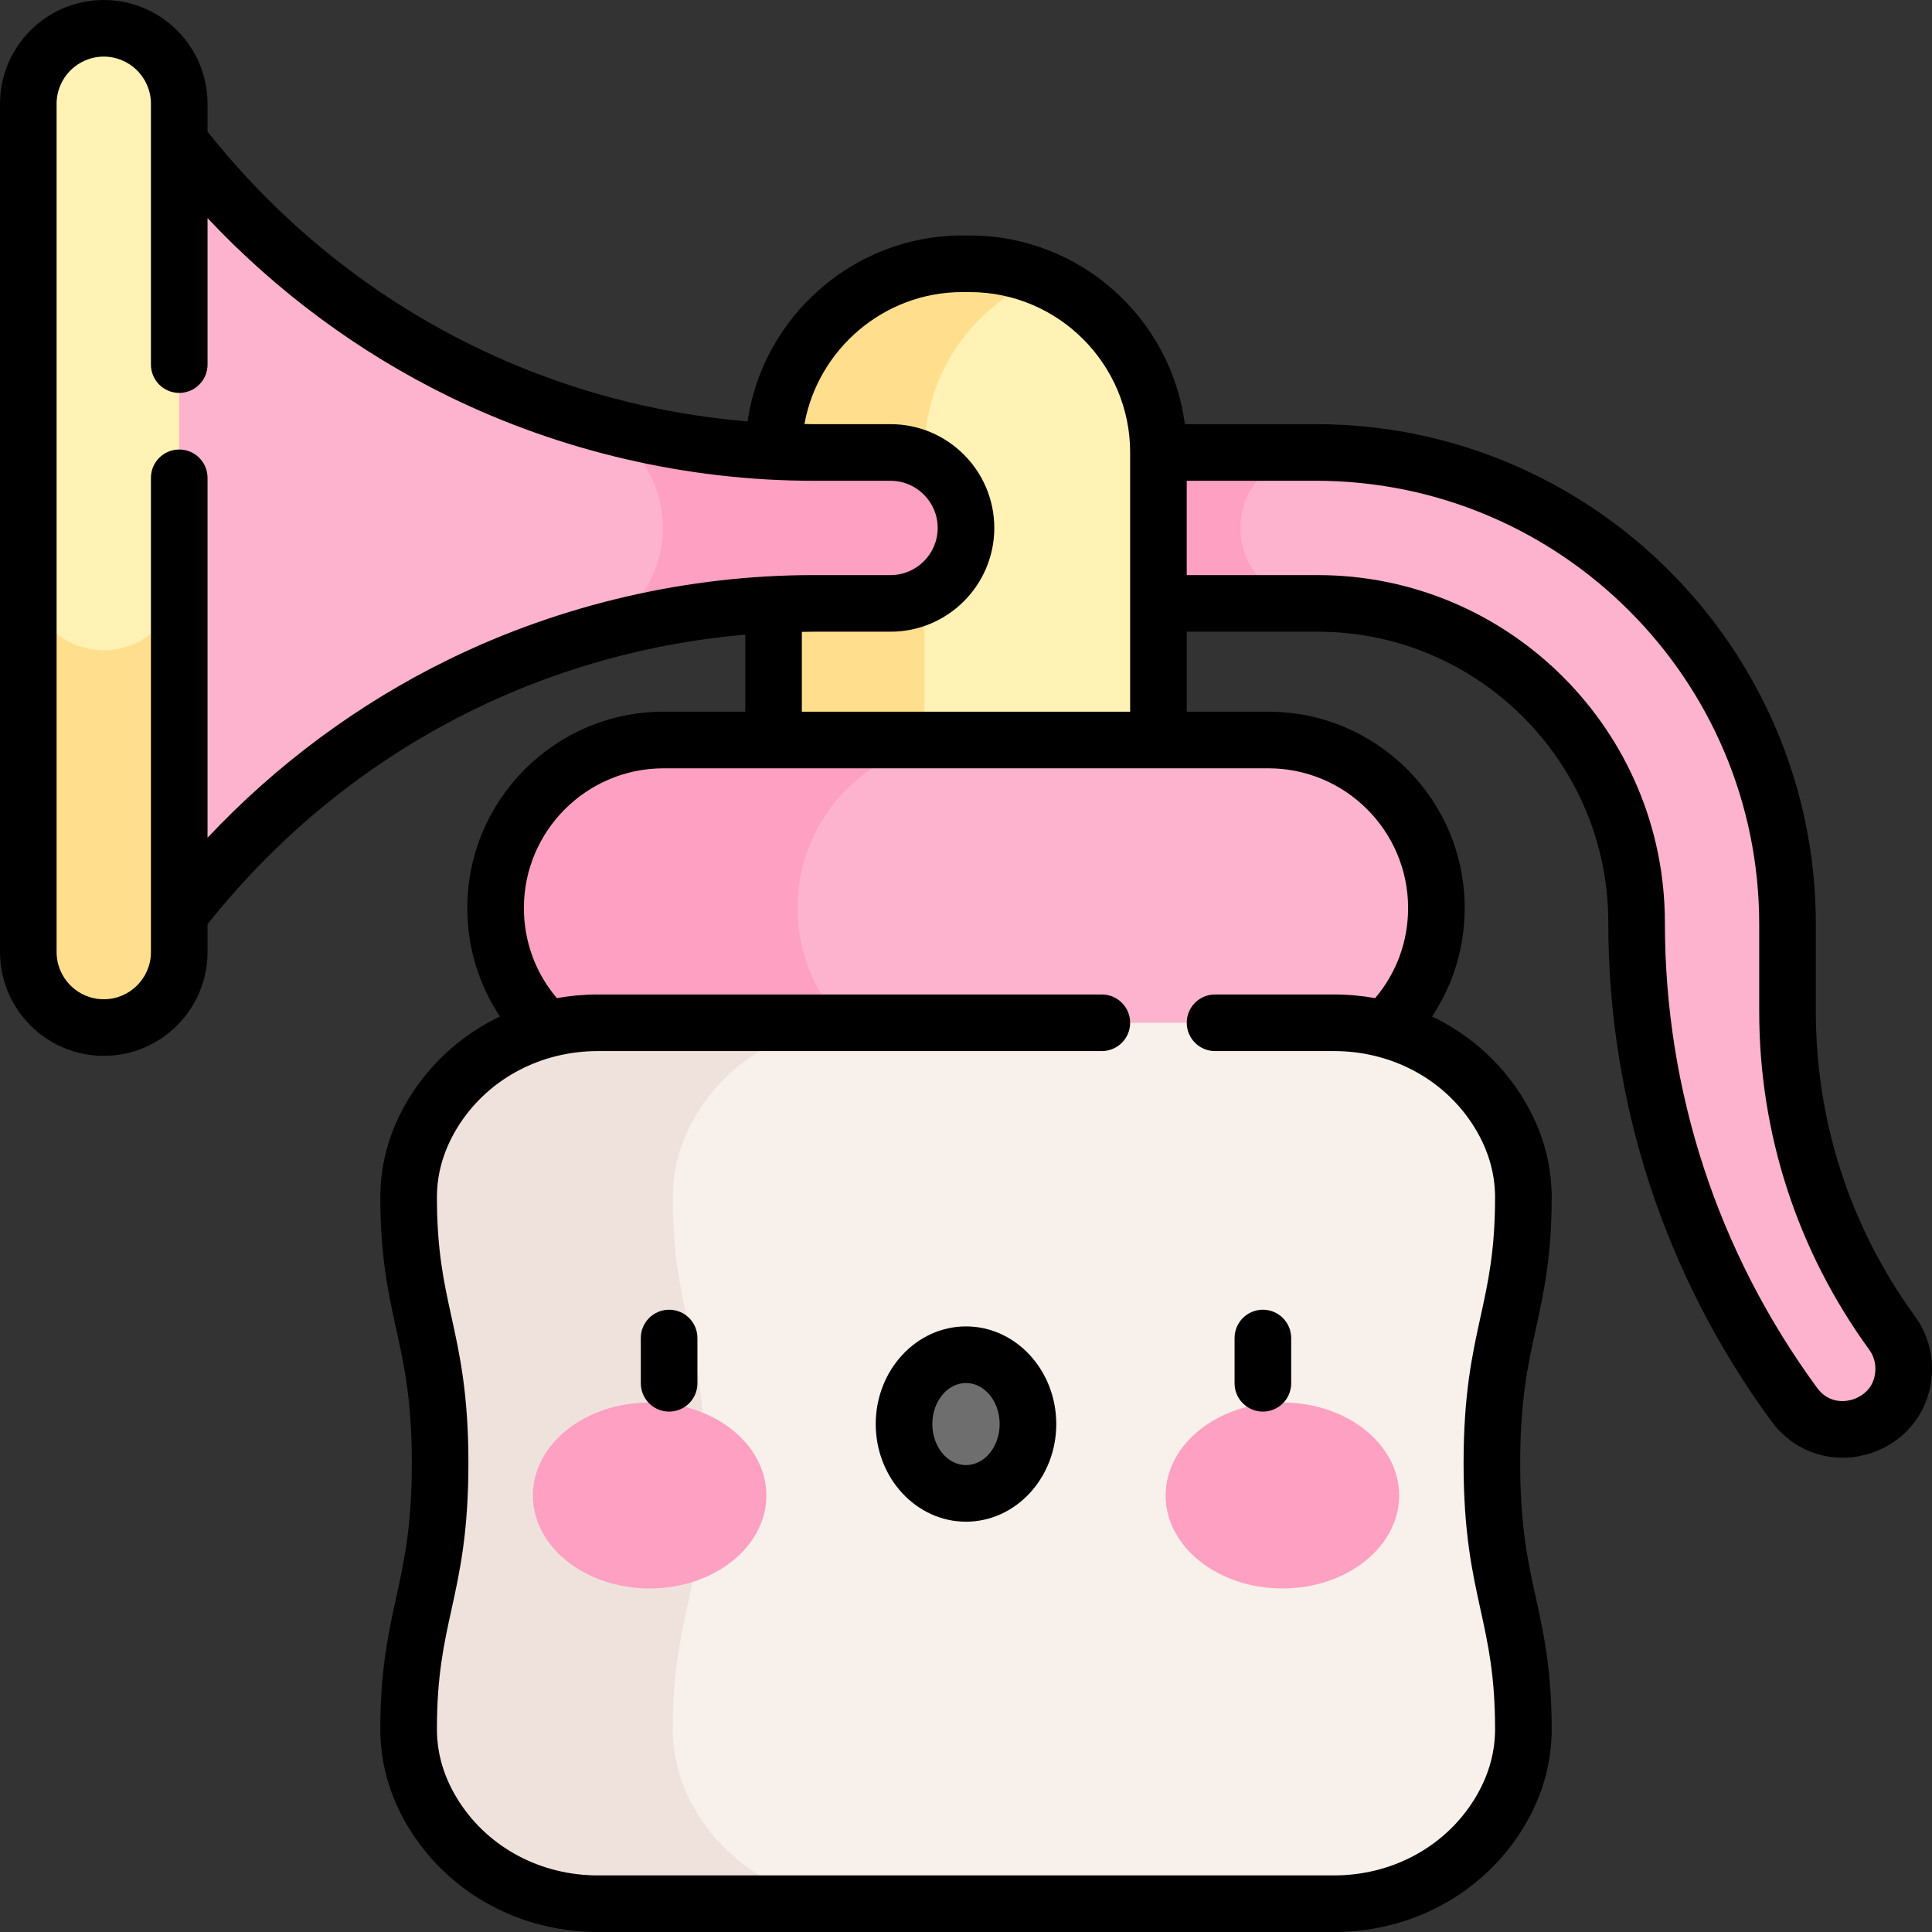 <svg id="Capa_1" enable-background="new 0 0 512 512" height="512" viewBox="0 0 512 512" width="512" xmlns="http://www.w3.org/2000/svg"><rect x="0" y="0" width="512" height="512" fill="#333333" stroke="none"/><g><g><path d="m473.71 267.998v-23.092c0-69.036-55.964-125-125-125h-92.71v40h93.192c46.678 0 84.519 37.84 84.519 84.519 0 45.942 14.626 90.692 41.758 127.767 9.175 12.537 29.031 6.047 29.031-9.488 0-3.395-1.075-6.702-3.072-9.448-18.014-24.777-27.718-54.624-27.718-85.258z" fill="#fdb3cd"/></g><g><path d="m328.71 139.907c0-11.046 8.954-20 20-20h-92.71v40h92.71c-11.045 0-20-8.955-20-20z" fill="#fda0c1"/></g><g><path d="m307 206.11h-102v-86.203c0-27.614 22.386-50 50-50h2c27.614 0 50 22.386 50 50z" fill="#fff2b4"/></g><g><path d="m276 73.654c-5.859-2.409-12.272-3.747-19-3.747h-2c-27.614 0-50 22.386-50 50v86.203h40v-86.203c0-20.887 12.811-38.773 31-46.253z" fill="#ffdf8e"/></g><g><path d="m47.5 37.5h-20v102.407 102.407h20c40.269-51.982 102.324-82.407 168.079-82.407h20.421c11.046 0 20-8.954 20-20 0-11.046-8.954-20-20-20h-20.421c-65.755 0-127.81-30.425-168.079-82.407z" fill="#fdb3cd"/></g><g><g><path d="m156.859 111.623c11.046 4.637 18.804 15.553 18.804 28.283s-7.758 23.646-18.804 28.283c18.885-5.428 38.627-8.283 58.72-8.283h20.421c11.046 0 20-8.954 20-20 0-11.046-8.954-20-20-20h-20.421c-20.093.001-39.835-2.854-58.72-8.283z" fill="#fda0c1"/></g></g><g><path d="m336.151 285.133h-160.302c-24.583 0-44.511-19.928-44.511-44.511 0-24.583 19.928-44.511 44.511-44.511h160.301c24.583 0 44.511 19.928 44.511 44.511.001 24.582-19.928 44.511-44.51 44.511z" fill="#fdb3cd"/></g><g><path d="m211.338 240.621c0-24.583 19.928-44.511 44.511-44.511h-80c-24.583 0-44.511 19.928-44.511 44.511 0 24.583 19.928 44.511 44.511 44.511h80c-24.582.001-44.511-19.928-44.511-44.511z" fill="#fda0c1"/></g><g><path d="m403.71 317.296c0-9.206-3.018-17.051-7.242-23.523-9.396-14.395-25.738-22.728-42.927-22.728h-77.541-117.541c-17.19 0-33.531 8.333-42.927 22.728-4.225 6.472-7.242 14.317-7.242 23.523 0 30.688 8.344 36.297 8.344 70.477s-8.344 39.789-8.344 70.477c0 9.206 3.018 17.052 7.242 23.523 9.396 14.395 25.738 22.728 42.927 22.728h117.541 77.541c17.19 0 33.531-8.333 42.927-22.728 4.225-6.472 7.242-14.317 7.242-23.523 0-30.687-8.344-36.297-8.344-70.477s8.344-39.79 8.344-70.477z" fill="#f7f0eb"/></g><g><path d="m185.532 481.772c-4.225-6.472-7.242-14.317-7.242-23.523 0-30.687 8.344-36.297 8.344-70.477s-8.344-39.789-8.344-70.477c0-9.206 3.018-17.051 7.242-23.523 9.396-14.395 25.738-22.728 42.927-22.728h-70c-17.19 0-33.531 8.333-42.927 22.728-4.225 6.472-7.242 14.317-7.242 23.523 0 30.688 8.344 36.297 8.344 70.477s-8.344 39.789-8.344 70.477c0 9.206 3.018 17.052 7.242 23.523 9.396 14.395 25.738 22.728 42.927 22.728h70c-17.19 0-33.531-8.333-42.927-22.728z" fill="#efe2dd"/></g><g><path d="m7.5 252.313v-224.813c0-11.046 8.954-20 20-20 11.046 0 20 8.954 20 20v224.813c0 11.046-8.954 20-20 20-11.046 0-20-8.954-20-20z" fill="#fff2b4"/></g><g><path d="m27.5 172.313c-11.046 0-20-8.954-20-20v100c0 11.046 8.954 20 20 20s20-8.954 20-20v-100c0 11.046-8.954 20-20 20z" fill="#ffdf8e"/></g><g><g><g><ellipse cx="172.153" cy="396.319" fill="#fda0c1" rx="30.938" ry="24.637"/></g><g><ellipse cx="339.847" cy="396.319" fill="#fda0c1" rx="30.938" ry="24.637"/></g><g><ellipse cx="256" cy="377.389" fill="#6e6e6e" rx="16.423" ry="18.377"/></g></g><g><path d="m177.325 374.088c-4.142 0-7.5-3.357-7.5-7.5v-12c0-4.143 3.358-7.5 7.5-7.5s7.5 3.357 7.5 7.5v12c0 4.142-3.358 7.5-7.5 7.5z"/></g><g><path d="m256 403.266c-13.191 0-23.922-11.608-23.922-25.877s10.731-25.877 23.922-25.877 23.922 11.608 23.922 25.877-10.731 25.877-23.922 25.877zm0-36.754c-4.92 0-8.922 4.879-8.922 10.877s4.002 10.877 8.922 10.877 8.922-4.879 8.922-10.877-4.002-10.877-8.922-10.877z"/></g><g><path d="m334.675 374.088c-4.142 0-7.5-3.357-7.5-7.5v-12c0-4.143 3.358-7.5 7.5-7.5s7.5 3.357 7.5 7.5v12c0 4.142-3.358 7.5-7.5 7.5z"/></g></g><path d="m507.495 348.846c-17.195-23.651-26.284-51.607-26.284-80.848v-23.092c0-73.061-59.439-132.5-132.5-132.5h-34.716c-3.689-28.173-27.833-50-56.995-50h-2c-28.763 0-52.858 21.502-56.891 49.268-56.279-4.708-107.613-32.093-143.109-76.796v-7.378c0-15.163-12.336-27.5-27.5-27.5s-27.5 12.337-27.5 27.5v224.813c0 15.163 12.336 27.5 27.5 27.5s27.5-12.337 27.5-27.5v-7.378c35.369-44.543 86.458-71.892 142.5-76.746v20.421h-21.65c-28.679 0-52.011 23.332-52.011 52.011 0 10.414 3.03 20.314 8.661 28.756-9.383 4.488-17.453 11.418-23.248 20.296-5.615 8.602-8.462 17.896-8.462 27.623 0 15.744 2.124 25.416 4.178 34.77 2.143 9.756 4.166 18.971 4.166 35.707s-2.023 25.951-4.166 35.707c-2.054 9.354-4.178 19.025-4.178 34.77 0 9.728 2.847 19.021 8.462 27.623 10.679 16.359 29.074 26.127 49.207 26.127h195.082c20.133 0 38.528-9.768 49.208-26.128 5.615-8.602 8.462-17.896 8.462-27.623 0-15.744-2.124-25.416-4.178-34.77-2.143-9.756-4.166-18.971-4.166-35.707s2.023-25.951 4.166-35.707c2.054-9.354 4.178-19.025 4.178-34.77 0-9.728-2.847-19.021-8.462-27.623-5.795-8.877-13.865-15.808-23.248-20.296 5.631-8.441 8.661-18.34 8.661-28.756 0-28.679-23.332-52.011-52.011-52.011h-21.651v-21.204h34.692c42.468 0 77.019 34.551 77.019 77.02 0 47.86 14.94 93.573 43.206 132.196 4.578 6.255 11.5 9.695 18.822 9.695 2.484 0 5.017-.396 7.517-1.214 9.869-3.226 16.245-12.018 16.245-22.4-.001-5.012-1.559-9.805-4.506-13.856zm-452.495-126.829v-95.394c0-4.143-3.358-7.5-7.5-7.5s-7.5 3.357-7.5 7.5v125.69c0 6.893-5.607 12.5-12.5 12.5s-12.5-5.607-12.5-12.5v-224.813c0-6.893 5.607-12.5 12.5-12.5s12.5 5.607 12.5 12.5v69.123c0 4.143 3.358 7.5 7.5 7.5s7.5-3.357 7.5-7.5v-38.826c18.22 19.401 39.988 35.545 63.866 47.225 29.94 14.645 63.383 22.385 96.713 22.385h20.421c6.893 0 12.5 5.607 12.5 12.5s-5.607 12.5-12.5 12.5h-20.421c-33.337 0-66.787 7.744-96.732 22.395-23.871 11.678-45.632 27.819-63.847 47.215zm318.162 18.604c0 8.874-3.08 17.228-8.741 23.896-3.543-.639-7.182-.972-10.879-.972h-31.542c-4.142 0-7.5 3.357-7.5 7.5s3.358 7.5 7.5 7.5h31.541c15.047 0 28.747 7.225 36.647 19.327 3.996 6.122 6.022 12.657 6.022 19.424 0 14.116-1.86 22.586-3.829 31.553-2.22 10.107-4.515 20.56-4.515 38.924s2.295 28.816 4.515 38.924c1.969 8.967 3.829 17.437 3.829 31.553 0 6.767-2.026 13.302-6.022 19.424-7.9 12.103-21.6 19.327-36.647 19.327h-195.082c-15.047 0-28.747-7.225-36.647-19.327-3.996-6.122-6.022-12.657-6.022-19.424 0-14.116 1.86-22.586 3.829-31.553 2.22-10.107 4.515-20.56 4.515-38.924s-2.295-28.816-4.515-38.924c-1.969-8.967-3.829-17.437-3.829-31.553 0-6.767 2.026-13.302 6.022-19.424 7.9-12.103 21.6-19.327 36.647-19.327h133.541c4.142 0 7.5-3.357 7.5-7.5s-3.358-7.5-7.5-7.5h-133.541c-3.698 0-7.336.332-10.879.972-5.662-6.668-8.742-15.024-8.742-23.896 0-20.408 16.603-37.011 37.011-37.011h160.301c20.409 0 37.012 16.603 37.012 37.011zm-160.662-52.011v-21.16c1.026-.015 2.05-.043 3.079-.043h20.421c15.164 0 27.5-12.337 27.5-27.5s-12.336-27.5-27.5-27.5h-20.421c-.8 0-1.596-.025-2.394-.034 3.588-19.817 21.058-34.966 41.815-34.966h2c23.435 0 42.5 19.065 42.5 42.5v68.704h-87zm278.595 182.236c-1.385.454-6.17 1.568-9.574-3.084-26.372-36.033-40.311-78.683-40.311-123.337 0-50.739-41.279-92.019-92.019-92.019h-34.691v-25h34.21c64.79 0 117.5 52.71 117.5 117.5v23.092c0 32.431 10.081 63.438 29.152 89.669 1.071 1.473 1.637 3.214 1.637 5.036.001 5.765-4.519 7.691-5.904 8.143z"/></g></svg>